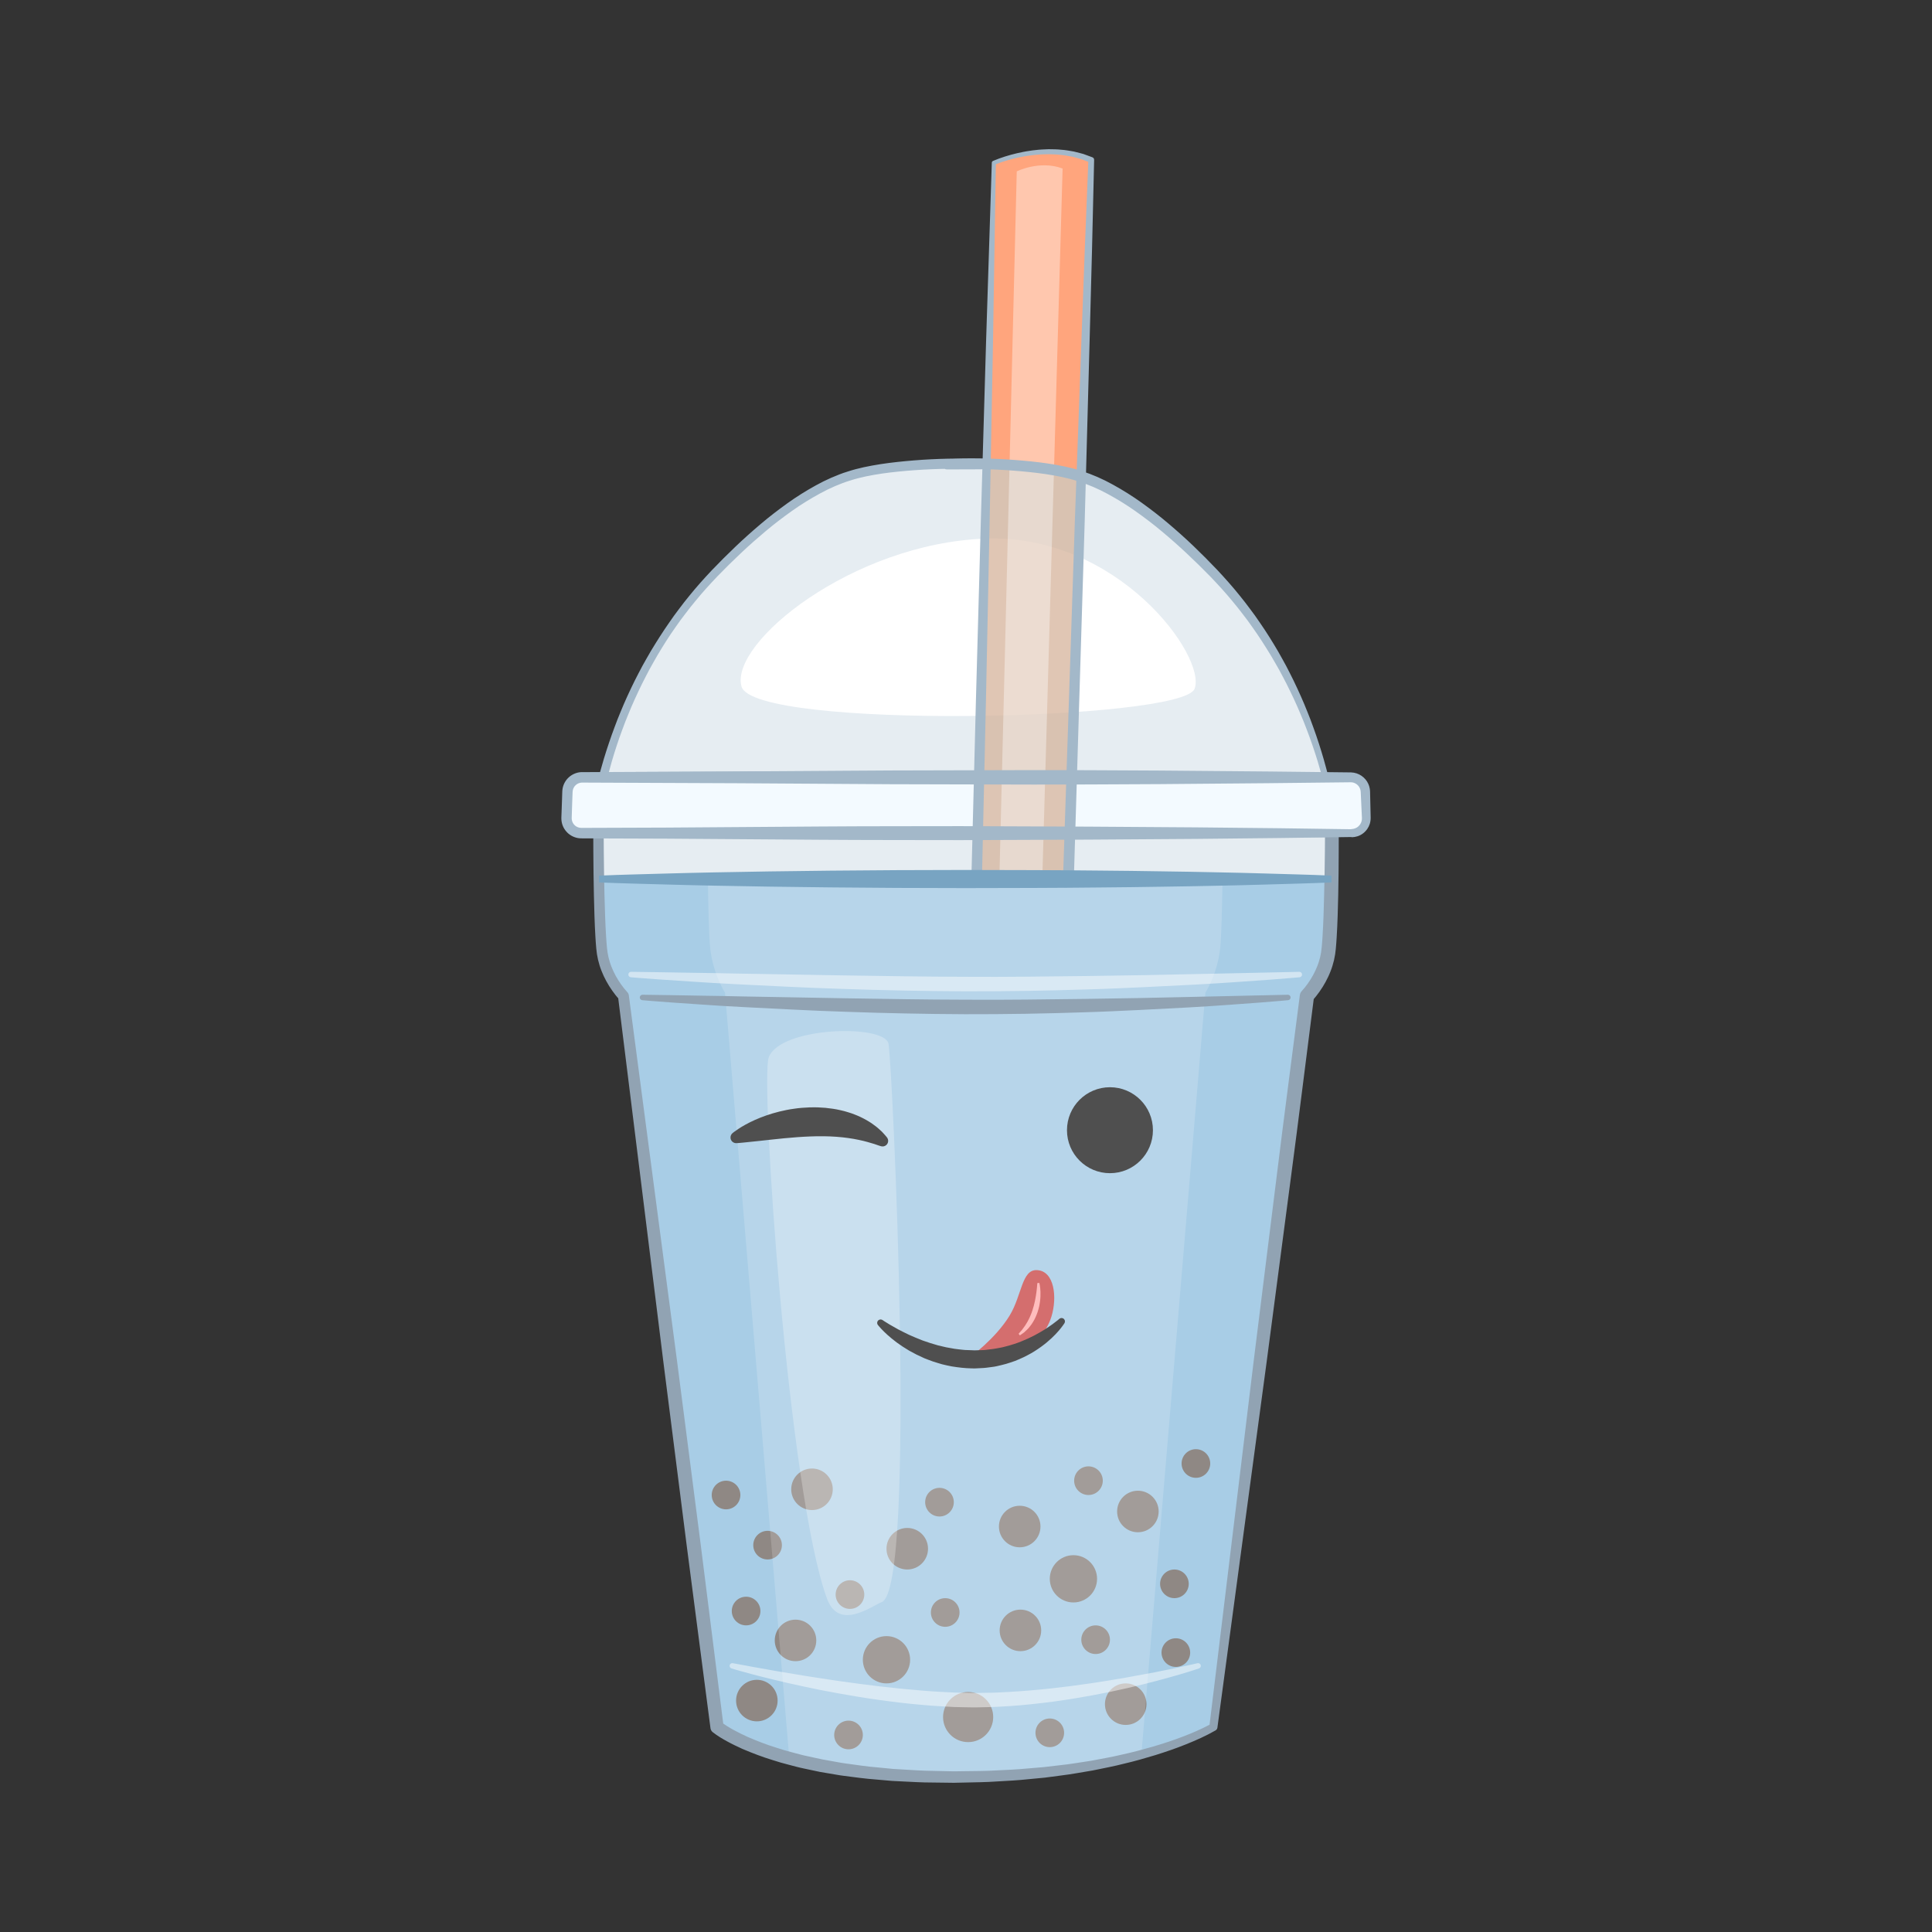 <?xml version="1.0" encoding="utf-8"?>
<!-- Generator: Adobe Illustrator 16.0.0, SVG Export Plug-In . SVG Version: 6.00 Build 0)  -->
<!DOCTYPE svg PUBLIC "-//W3C//DTD SVG 1.1//EN" "http://www.w3.org/Graphics/SVG/1.1/DTD/svg11.dtd">
<svg version="1.1" id="Layer_1" xmlns="http://www.w3.org/2000/svg" xmlns:xlink="http://www.w3.org/1999/xlink" x="0px" y="0px"
	 width="350px" height="350px" viewBox="0 0 350 350" enable-background="new 0 0 350 350" xml:space="preserve">
<rect x="0" y="0" width="350" height="350" fill="#333333" stroke="none"/>
<g>
	<path fill="#E6EDF2" d="M219.814,312.891l16.953-132.467c0,0,3.137-3.186,3.829-7.684c0.691-4.498,0.691-22.318,0.691-22.318
		H176.41h-3.113h-64.878c0,0,0,17.82,0.692,22.318s3.83,7.684,3.83,7.684l16.953,132.467c0,0,10.708,9.045,42.886,9.045
		C204.957,321.936,219.814,312.891,219.814,312.891z"/>
	<g>
		<path fill="#A8CDE6" d="M108.495,159.246c0.083,5.176,0.254,11.147,0.616,13.494c0.692,4.498,3.83,7.684,3.83,7.684
			l16.953,132.467c0,0,10.708,9.045,42.886,9.045c32.177,0,47.034-9.045,47.034-9.045l16.952-132.467c0,0,3.138-3.186,3.83-7.684
			c0.361-2.347,0.533-8.318,0.616-13.494H108.495z"/>
	</g>
	<g>
		<circle fill="#8F8884" cx="144.116" cy="297.178" r="3.762"/>
		<circle fill="#8F8884" cx="137.11" cy="308.076" r="3.763"/>
		<circle fill="#8F8884" cx="164.358" cy="280.566" r="3.763"/>
		<circle fill="#8F8884" cx="147.1" cy="269.799" r="3.763"/>
		<circle fill="#8F8884" cx="160.595" cy="300.68" r="4.282"/>
		<path fill="#8F8884" d="M156.313,314.303c0,1.434-1.162,2.598-2.596,2.598c-1.433,0-2.595-1.164-2.595-2.598
			c0-1.432,1.163-2.594,2.595-2.594C155.151,311.709,156.313,312.871,156.313,314.303z"/>
		<circle fill="#8F8884" cx="153.978" cy="288.873" r="2.595"/>
		<circle fill="#8F8884" cx="139.055" cy="279.918" r="2.595"/>
		<circle fill="#8F8884" cx="171.235" cy="292.117" r="2.595"/>
		<circle fill="#8F8884" cx="198.483" cy="297.047" r="2.595"/>
		<circle fill="#8F8884" cx="212.756" cy="286.926" r="2.595"/>
		<circle fill="#8F8884" cx="216.649" cy="265.127" r="2.595"/>
		<circle fill="#8F8884" cx="135.163" cy="291.855" r="2.595"/>
		<circle fill="#8F8884" cx="131.53" cy="270.836" r="2.595"/>
		<circle fill="#8F8884" cx="170.197" cy="272.133" r="2.595"/>
		<circle fill="#8F8884" cx="190.179" cy="313.916" r="2.595"/>
		<circle fill="#8F8884" cx="213.016" cy="299.383" r="2.595"/>
		<circle fill="#8F8884" cx="197.186" cy="268.24" r="2.595"/>
		<path fill="#8F8884" d="M179.929,311.059c0,2.51-2.033,4.543-4.542,4.543c-2.507,0-4.542-2.033-4.542-4.543
			c0-2.506,2.034-4.541,4.542-4.541C177.896,306.518,179.929,308.553,179.929,311.059z"/>
		<circle fill="#8F8884" cx="184.859" cy="295.361" r="3.763"/>
		<circle fill="#8F8884" cx="203.933" cy="308.725" r="3.763"/>
		<circle fill="#8F8884" cx="184.729" cy="276.545" r="3.763"/>
		<circle fill="#8F8884" cx="194.461" cy="286.018" r="4.282"/>
		<circle fill="#8F8884" cx="206.139" cy="273.82" r="3.763"/>
	</g>
	<g opacity="0.17">
		<path fill="#FFFFFF" d="M221.057,171.672c0.225-2.208,0.345-7.438,0.41-12.426H128.24c0.065,4.987,0.186,10.218,0.411,12.426
			c0.487,4.775,2.691,8.158,2.691,8.158l11.644,138.709c6.73,1.828,16.401,3.396,29.795,3.396c15.021,0,26.265-1.973,33.987-4.074
			l11.598-138.031C218.365,179.83,220.57,176.447,221.057,171.672z"/>
	</g>
	<path opacity="0.26" fill="#FFFFFF" d="M139.264,191.557c2.035-5.57,20.98-6.086,21.696-2.484
		c0.716,3.598,5.184,98.832-1.231,101.166c-1.747,0.637-7.728,5.318-9.911-0.627C142.816,270.537,137.713,195.801,139.264,191.557z"
		/>
	<path fill="#91A3B3" d="M219.123,312.447l8.001-65.941l4.124-33.129c1.358-11.047,2.826-22.08,4.236-33.119
		c0.036-0.281,0.161-0.531,0.342-0.723l0.021-0.02c0.346-0.367,0.749-0.873,1.084-1.348c0.344-0.49,0.667-0.992,0.95-1.518
		c0.281-0.521,0.544-1.057,0.753-1.607c0.225-0.546,0.386-1.108,0.528-1.671c0.063-0.269,0.116-0.598,0.163-0.821l0.118-0.963
		c0.05-0.611,0.108-1.207,0.143-1.854c0.085-1.269,0.136-2.555,0.185-3.839c0.171-5.142,0.251-10.314,0.276-15.473l1.241,1.242
		l-66.434-0.212l-66.436-0.087l0.942-0.942c0.021,5.162,0.079,10.335,0.26,15.484c0.049,1.286,0.101,2.573,0.186,3.848
		c0.035,0.641,0.096,1.268,0.148,1.898l0.114,0.914c0.048,0.243,0.113,0.629,0.179,0.905c0.139,0.542,0.306,1.127,0.536,1.686
		c0.214,0.563,0.483,1.108,0.771,1.641c0.29,0.535,0.62,1.051,0.969,1.547c0.346,0.488,0.748,0.994,1.118,1.387l0.012,0.012
		c0.149,0.158,0.237,0.354,0.264,0.553l8.728,66.203l4.269,33.113l4.167,33.125l-0.415-0.762c0.27,0.217,0.686,0.492,1.052,0.73
		c0.397,0.23,0.778,0.48,1.191,0.695c0.808,0.451,1.658,0.848,2.505,1.246c1.726,0.742,3.485,1.434,5.299,1.988
		c0.903,0.289,1.807,0.574,2.73,0.803c0.92,0.238,1.831,0.51,2.766,0.697c0.932,0.199,1.858,0.418,2.793,0.605l2.818,0.506
		c0.937,0.186,1.889,0.287,2.834,0.422c0.949,0.123,1.892,0.283,2.845,0.373l2.858,0.277l1.43,0.139l1.435,0.086
		c1.914,0.104,3.826,0.256,5.747,0.268l2.878,0.064l0.719,0.016l0.18,0.004l0.163-0.002l0.361-0.004l1.45-0.02
		c1.928-0.031,3.872-0.018,5.773-0.139c1.909-0.09,3.82-0.168,5.732-0.357l2.868-0.242l2.856-0.334
		c1.91-0.189,3.797-0.539,5.694-0.814c1.881-0.361,3.774-0.672,5.636-1.127c1.873-0.404,3.724-0.9,5.563-1.43
		c1.834-0.543,3.657-1.129,5.436-1.818C215.937,313.979,217.603,313.26,219.123,312.447z M220.181,313.494
		c-1.762,1.014-3.529,1.783-5.353,2.518c-1.813,0.736-3.662,1.359-5.523,1.943c-1.864,0.568-3.74,1.102-5.637,1.545
		c-1.887,0.49-3.804,0.838-5.71,1.236c-1.921,0.307-3.832,0.691-5.765,0.916l-2.894,0.383l-2.904,0.277
		c-1.932,0.209-3.881,0.311-5.829,0.418c-1.955,0.143-3.877,0.146-5.81,0.197l-1.449,0.031l-0.362,0.01l-0.199,0.002l-0.183-0.002
		l-0.729-0.01l-2.916-0.037c-1.945,0.008-3.888-0.127-5.833-0.217l-1.458-0.072l-1.456-0.127l-2.912-0.256
		c-0.971-0.082-1.937-0.234-2.905-0.348c-0.967-0.133-1.938-0.227-2.9-0.408l-2.891-0.49c-0.959-0.189-1.916-0.408-2.873-0.609
		c-0.961-0.189-1.905-0.465-2.856-0.707c-0.954-0.23-1.893-0.523-2.832-0.82c-1.883-0.568-3.73-1.279-5.555-2.057
		c-0.903-0.42-1.806-0.838-2.687-1.324c-0.445-0.229-0.876-0.506-1.314-0.76c-0.442-0.289-0.841-0.537-1.326-0.922
		c-0.234-0.188-0.373-0.449-0.41-0.723l-0.005-0.039l-4.31-33.107l-4.208-33.123l-8.225-66.266l0.275,0.566
		c-0.518-0.551-0.914-1.066-1.317-1.633c-0.392-0.561-0.759-1.137-1.085-1.742c-0.324-0.604-0.625-1.223-0.871-1.868
		c-0.259-0.641-0.453-1.3-0.626-2.013c-0.08-0.353-0.121-0.606-0.193-0.998l-0.123-1.012c-0.054-0.658-0.115-1.319-0.149-1.97
		c-0.084-1.307-0.132-2.604-0.179-3.903c-0.167-5.192-0.212-10.367-0.219-15.552c0-0.52,0.42-0.941,0.94-0.942h0.002l66.436-0.088
		l66.434-0.211c0.684-0.002,1.239,0.55,1.242,1.234v0.004v0.003c-0.003,5.189-0.024,10.364-0.201,15.563
		c-0.048,1.301-0.097,2.6-0.182,3.913c-0.033,0.645-0.098,1.336-0.155,2.014l-0.117,0.963c-0.073,0.412-0.127,0.722-0.209,1.082
		c-0.171,0.691-0.37,1.374-0.635,2.027c-0.251,0.658-0.558,1.289-0.889,1.904c-0.331,0.613-0.705,1.201-1.104,1.771
		c-0.414,0.578-0.809,1.094-1.351,1.67l0.36-0.744c-1.414,11.039-2.771,22.084-4.238,33.119l-4.354,33.102l-8.909,66.178
		c-0.029,0.211-0.154,0.387-0.325,0.486L220.181,313.494z"/>
	<path fill="#91A3B3" d="M116.401,180.207c0,0,1.829,0.027,5.028,0.072c1.6,0.027,3.542,0.061,5.77,0.1
		c2.227,0.029,4.741,0.07,7.48,0.139c5.481,0.098,11.876,0.213,18.727,0.334c3.425,0.053,6.962,0.107,10.559,0.162
		c3.594,0.053,7.246,0.082,10.895,0.092c3.636,0.029,7.313,0.012,10.894-0.02c3.594-0.043,7.131-0.082,10.553-0.121
		c3.425-0.055,6.735-0.107,9.875-0.156c3.139-0.068,6.107-0.133,8.848-0.191c10.963-0.246,18.272-0.41,18.272-0.41
		c0.271-0.006,0.498,0.209,0.504,0.482c0.005,0.258-0.193,0.477-0.447,0.502c0,0-1.823,0.176-5.017,0.424
		c-1.597,0.117-3.535,0.26-5.76,0.422c-2.225,0.158-4.735,0.338-7.477,0.48s-5.712,0.297-8.853,0.459
		c-3.143,0.145-6.457,0.314-9.887,0.41c-3.433,0.105-6.976,0.217-10.584,0.27c-3.618,0.053-7.255,0.088-10.932,0.076
		c-3.664-0.004-7.326-0.072-10.929-0.139c-3.604-0.061-7.148-0.182-10.578-0.297c-3.429-0.104-6.743-0.254-9.884-0.41
		c-3.141-0.16-6.11-0.311-8.852-0.449c-2.74-0.137-5.25-0.297-7.476-0.453c-2.225-0.152-4.164-0.287-5.761-0.396
		c-3.194-0.23-5.018-0.396-5.018-0.396c-0.27-0.023-0.472-0.262-0.449-0.533C115.926,180.4,116.147,180.205,116.401,180.207z"/>
	<g opacity="0.48">
		<path fill="#FFFFFF" d="M114.325,176.055c0,0,1.893,0.027,5.206,0.072c1.657,0.027,3.668,0.063,5.975,0.1
			c2.307,0.029,4.909,0.07,7.747,0.139c5.676,0.098,12.297,0.213,19.392,0.336c3.545,0.051,7.209,0.105,10.933,0.158
			c3.723,0.055,7.504,0.084,11.283,0.094c3.766,0.029,7.571,0.014,11.281-0.02c3.721-0.041,7.384-0.082,10.929-0.121
			c3.546-0.055,6.974-0.107,10.225-0.156c3.251-0.066,6.324-0.131,9.162-0.191c11.354-0.246,18.921-0.41,18.921-0.41
			c0.273-0.006,0.498,0.211,0.503,0.482c0.007,0.26-0.192,0.477-0.447,0.502c0,0-1.889,0.176-5.194,0.426
			c-1.654,0.117-3.663,0.258-5.967,0.422c-2.304,0.156-4.903,0.336-7.742,0.479c-2.838,0.143-5.913,0.297-9.166,0.459
			c-3.253,0.146-6.686,0.313-10.237,0.412c-3.554,0.104-7.223,0.215-10.958,0.268c-3.745,0.053-7.512,0.088-11.318,0.078
			c-3.793-0.008-7.584-0.072-11.316-0.141c-3.73-0.061-7.401-0.182-10.952-0.295c-3.551-0.107-6.982-0.256-10.235-0.412
			c-3.252-0.16-6.327-0.311-9.165-0.449c-2.838-0.135-5.438-0.299-7.742-0.453c-2.304-0.154-4.313-0.287-5.967-0.396
			c-3.307-0.23-5.196-0.396-5.196-0.396c-0.271-0.023-0.473-0.26-0.451-0.531C113.848,176.248,114.069,176.055,114.325,176.055z"/>
	</g>
	<path fill="#E6EDF2" d="M240.077,140.653c-3.606-13.792-10.354-26.634-20.287-36.915c-6.451-6.676-15.931-15.229-25.017-17.75
		c-3.274-0.91-6.697-1.326-10.075-1.617c-4.358-0.375-8.759-0.463-13.132-0.292h6.228c-4.371-0.172-8.772-0.083-13.13,0.292
		c-3.378,0.291-6.801,0.707-10.075,1.617c-9.086,2.521-18.565,11.074-25.017,17.75c-9.935,10.281-16.681,23.123-20.288,36.915
		H240.077z"/>
	<path fill="#F3FAFF" d="M244.822,150.929c1.521,0.007,2.745-1.253,2.693-2.775l-0.164-4.744c-0.049-1.409-1.18-2.541-2.59-2.588
		H105.386c-1.409,0.048-2.541,1.179-2.59,2.588l-0.163,4.744c-0.052,1.522,1.17,2.782,2.693,2.775H244.822z"/>
	<path fill="#FFFFFF" d="M216.408,124.787c2.231-5.8-13.829-28.105-37.919-27.213c-24.09,0.892-46.287,18.851-44.166,26.767
		C136.446,132.257,214.179,130.586,216.408,124.787z"/>
	<path opacity="0.38" fill="#42DEFB" d="M180.044,29.49c0,0,9.342-4.152,17.646-0.519l-4.152,130.794l-16.608-0.519L180.044,29.49z"
		/>
	<path fill="#FFA57D" d="M195.873,86.237l1.817-57.266c-8.305-3.633-17.646,0.519-17.646,0.519l-1.3,54.152
		C185.84,83.41,191.741,84.794,195.873,86.237z"/>
	<path opacity="0.57" fill="#FFA57D" d="M180.044,29.49c0,0,9.342-4.152,17.646-0.519l-4.152,130.794l-16.608-0.519L180.044,29.49z"
		/>
	<path fill="#A3B8C9" d="M179.897,29.151c1.425-0.604,2.883-1.047,4.374-1.4c0.371-0.091,0.748-0.157,1.122-0.237
		c0.374-0.085,0.755-0.126,1.133-0.191c0.377-0.067,0.759-0.107,1.141-0.145c0.381-0.038,0.762-0.09,1.146-0.099l1.151-0.051
		l1.154,0.02c0.386-0.006,0.77,0.05,1.154,0.078c0.384,0.038,0.771,0.055,1.149,0.133l1.145,0.195
		c0.379,0.083,0.751,0.192,1.127,0.288l0.563,0.148l0.548,0.2l1.094,0.404c0.197,0.073,0.316,0.261,0.313,0.459v0.034l-0.384,16.353
		l-0.433,16.353l-0.888,32.703l-1.987,65.399c-0.017,0.542-0.469,0.967-1.01,0.95h-0.003l-16.607-0.544
		c-0.524-0.016-0.938-0.455-0.926-0.979l0.827-32.438l0.89-32.436l0.946-32.436l1.038-32.433v-0.005
		C179.68,29.329,179.771,29.205,179.897,29.151z M180.408,29.753l-0.514,32.191l-0.611,32.443l-0.667,32.441l-0.729,32.44
		l-0.927-0.979l16.609,0.494l-1.012,0.95l2.165-65.394l1.188-32.694l0.605-16.347l0.655-16.345l0.312,0.493l-1.022-0.396
		l-0.512-0.197l-0.53-0.148c-0.354-0.096-0.703-0.206-1.061-0.291l-1.083-0.203c-0.359-0.081-0.729-0.103-1.095-0.145
		c-0.366-0.033-0.731-0.094-1.102-0.093l-1.107-0.037l-1.109,0.031c-0.371,0.002-0.74,0.046-1.109,0.076
		c-0.369,0.03-0.738,0.063-1.106,0.122c-0.367,0.057-0.737,0.091-1.102,0.167c-0.364,0.071-0.732,0.129-1.095,0.211
		C183.075,28.845,181.709,29.243,180.408,29.753z"/>
	<path opacity="0.38" fill="#FFFFFF" d="M184.196,31.047c0,0,4.152-2.076,8.304-0.519l-3.634,127.161h-7.784L184.196,31.047z"/>
	<path fill="#A3B8C9" d="M239.346,140.116c-0.211-0.743-0.418-1.489-0.644-2.222c-0.313-0.952-0.586-1.911-0.93-2.855
		c-0.333-0.947-0.652-1.897-1.024-2.829c-0.352-0.939-0.722-1.871-1.119-2.792c-0.766-1.853-1.624-3.665-2.52-5.456
		c-0.445-0.897-0.936-1.771-1.4-2.657c-0.498-0.868-0.99-1.74-1.503-2.599c-1.045-1.708-2.116-3.397-3.28-5.023l-0.87-1.222
		l-0.908-1.193c-0.596-0.802-1.23-1.573-1.868-2.344c-1.268-1.544-2.618-3.017-3.999-4.459c-1.404-1.442-2.833-2.839-4.296-4.21
		c-1.459-1.375-2.962-2.697-4.495-3.979c-1.529-1.286-3.121-2.491-4.743-3.641c-1.622-1.153-3.314-2.19-5.047-3.132
		c-1.731-0.948-3.54-1.725-5.39-2.31c-1.863-0.615-3.788-0.98-5.756-1.287c-1.962-0.293-3.953-0.49-5.955-0.647
		c-3.982-0.307-7.994-0.372-11.994-0.221l-0.038-1.919l6.228,0.02l-0.037,1.88c-4-0.172-8.011-0.13-12.004,0.156
		c-2,0.146-3.994,0.332-5.963,0.614c-1.961,0.295-3.924,0.661-5.78,1.265c-0.994,0.287-1.845,0.652-2.755,1.023l-1.344,0.615
		l-1.317,0.682c-1.738,0.945-3.436,1.986-5.063,3.142c-1.625,1.153-3.219,2.36-4.752,3.649c-1.535,1.285-3.041,2.608-4.499,3.986
		c-1.457,1.373-2.9,2.794-4.281,4.22c-1.401,1.473-2.737,2.939-4,4.486c-0.634,0.773-1.268,1.548-1.862,2.353l-0.905,1.198
		l-0.866,1.226c-1.165,1.629-2.222,3.331-3.25,5.049c-0.505,0.864-0.987,1.742-1.476,2.615c-0.457,0.891-0.938,1.77-1.375,2.671
		c-0.877,1.8-1.716,3.62-2.463,5.479c-0.387,0.923-0.747,1.858-1.088,2.8c-0.362,0.934-0.673,1.887-0.994,2.835
		c-0.631,1.901-1.176,3.83-1.688,5.766l-0.747-0.967l32.699-0.156l16.349-0.019l16.349,0.027l16.35,0.043l16.349,0.08l16.35,0.109
		L239.346,140.116z M240.077,141.183l-16.349,0.157l-16.35,0.109l-16.349,0.08l-16.35,0.043l-16.349,0.027l-16.349-0.02
		l-32.699-0.155l-0.013,0c-0.423-0.001-0.763-0.345-0.761-0.768c0.001-0.067,0.011-0.137,0.028-0.199
		c0.541-1.963,1.115-3.917,1.775-5.844c0.333-0.962,0.651-1.929,1.022-2.878c0.351-0.956,0.72-1.905,1.118-2.842
		c0.766-1.887,1.626-3.735,2.526-5.562c0.447-0.915,0.94-1.807,1.408-2.711c0.5-0.887,0.995-1.778,1.512-2.655
		c1.051-1.745,2.141-3.466,3.307-5.138l0.875-1.253l0.913-1.226c0.601-0.824,1.241-1.617,1.883-2.409
		c1.281-1.591,2.658-3.122,4.032-4.583c1.419-1.486,2.846-2.907,4.32-4.315c1.469-1.406,2.989-2.76,4.543-4.078
		c1.552-1.321,3.173-2.565,4.833-3.759c1.659-1.195,3.404-2.283,5.207-3.278l1.369-0.719l1.407-0.655
		c0.952-0.4,1.967-0.826,2.914-1.104c1.984-0.658,4.007-1.043,6.033-1.365c2.028-0.309,4.057-0.515,6.084-0.68
		c4.062-0.326,8.142-0.404,12.212-0.264c0.52,0.018,0.925,0.453,0.907,0.973c-0.018,0.506-0.432,0.905-0.935,0.907h-0.01
		l-6.228,0.02c-0.53,0.001-0.961-0.427-0.963-0.957c-0.001-0.518,0.407-0.941,0.92-0.962h0.005c4.073-0.163,8.15-0.106,12.223,0.199
		c2.026,0.154,4.059,0.349,6.092,0.648c2.021,0.309,4.083,0.696,6.059,1.343c1.999,0.64,3.911,1.485,5.717,2.487
		c1.809,0.999,3.558,2.089,5.222,3.288c1.663,1.196,3.287,2.444,4.841,3.767c1.556,1.32,3.08,2.676,4.549,4.085
		c1.466,1.409,2.908,2.855,4.303,4.324c1.395,1.493,2.757,3.017,4.033,4.611c0.64,0.794,1.278,1.591,1.877,2.417l0.911,1.23
		l0.871,1.257c1.166,1.674,2.242,3.408,3.276,5.164c0.509,0.883,0.995,1.779,1.486,2.671c0.459,0.909,0.942,1.806,1.381,2.726
		c0.881,1.836,1.722,3.691,2.469,5.584c0.388,0.94,0.747,1.892,1.088,2.85c0.361,0.951,0.671,1.92,0.992,2.884
		c0.332,0.96,0.597,1.949,0.897,2.922c0.284,0.976,0.529,1.951,0.796,2.926c0.078,0.286-0.091,0.581-0.377,0.659
		c-0.044,0.012-0.088,0.019-0.133,0.019L240.077,141.183z"/>
	<g>
		<path fill="#78A4C2" d="M241.213,159.861c0,0-0.52,0.02-1.491,0.057c-0.972,0.033-2.397,0.101-4.212,0.146
			c-3.629,0.089-8.813,0.283-15.035,0.396c-3.11,0.068-6.479,0.132-10.044,0.178c-3.563,0.055-7.322,0.11-11.211,0.137
			c-3.889,0.031-7.906,0.083-11.988,0.084c-4.084,0.01-8.23,0.019-12.377,0.029c-4.148-0.011-8.295-0.023-12.378-0.035
			c-4.083-0.032-8.1-0.063-11.988-0.093c-3.889-0.048-7.646-0.095-11.211-0.14c-3.564-0.063-6.934-0.122-10.044-0.177
			c-6.221-0.119-11.406-0.298-15.035-0.386c-1.814-0.043-3.24-0.112-4.212-0.143c-0.972-0.036-1.49-0.055-1.49-0.055v-1.231
			c0,0,0.519-0.019,1.49-0.055c0.972-0.031,2.397-0.1,4.212-0.142c3.629-0.088,8.814-0.268,15.035-0.386
			c3.11-0.055,6.48-0.114,10.044-0.177c3.564-0.044,7.322-0.091,11.211-0.14c3.888-0.03,7.906-0.061,11.988-0.092
			c4.083-0.012,8.23-0.023,12.378-0.035c4.146,0.01,8.293,0.02,12.377,0.029c4.082,0.001,8.1,0.053,11.988,0.084
			c3.889,0.026,7.647,0.081,11.211,0.137c3.564,0.046,6.934,0.109,10.044,0.178c6.222,0.112,11.406,0.307,15.035,0.395
			c1.814,0.045,3.24,0.113,4.212,0.146c0.972,0.037,1.491,0.057,1.491,0.057V159.861z"/>
	</g>
	<path fill="#A3B8C9" d="M244.787,150.191c0,0,0.074-0.004,0.221-0.013c0.092,0,0.11-0.021,0.183-0.029
		c0.061-0.009,0.16-0.039,0.256-0.069c0.377-0.124,0.974-0.502,1.205-1.275c0.053-0.19,0.083-0.398,0.074-0.62
		c-0.015-0.311-0.029-0.638-0.046-0.98c-0.031-0.686-0.066-1.434-0.104-2.244c-0.019-0.404-0.038-0.824-0.059-1.258l-0.007-0.164
		l-0.005-0.082c0-0.023,0.003,0.05,0,0l-0.004-0.042c-0.009-0.115-0.022-0.229-0.037-0.265c-0.02-0.114-0.079-0.288-0.146-0.421
		c-0.259-0.57-0.921-1.012-1.573-1.012c-4.171,0.046-9.235,0.102-15.044,0.166c-5.81,0.049-12.363,0.105-19.513,0.166
		c-7.15,0.022-14.896,0.097-23.089,0.084c-8.191-0.021-16.831-0.042-25.768-0.065c-8.938-0.058-18.172-0.117-27.556-0.177
		c-9.359-0.039-18.865-0.079-28.372-0.118c-0.823,0.029-1.503,0.645-1.64,1.416c-0.023,0.102-0.023,0.174-0.034,0.307l-0.016,0.447
		l-0.034,0.893l-0.061,1.785l-0.028,0.892l-0.014,0.446l-0.007,0.223c0.001-0.061,0.001,0.047,0.002,0.063l0.002,0.111
		c0.017,0.333,0.167,0.746,0.424,1.025c0.25,0.297,0.606,0.49,0.978,0.566c0.095,0.014,0.189,0.029,0.287,0.028
		c0.096,0.007,0.283,0.001,0.419,0.003l0.891-0.002c4.748-0.017,9.478-0.033,14.169-0.049c9.384-0.067,18.619-0.133,27.556-0.196
		c8.937-0.066,17.577-0.047,25.769-0.067c8.191,0.032,15.938,0.062,23.088,0.089c7.149,0.049,13.703,0.093,19.513,0.133
		c5.809,0.06,10.873,0.112,15.044,0.156c8.342,0.116,13.108,0.183,13.108,0.183L244.787,150.191z M244.822,151.635
		c0,0-4.767,0.066-13.108,0.183c-4.171,0.043-9.235,0.096-15.044,0.156c-5.81,0.04-12.363,0.084-19.513,0.133
		c-7.15,0.028-14.896,0.058-23.088,0.089c-8.192-0.02-16.832-0.001-25.769-0.067c-8.938-0.064-18.172-0.13-27.556-0.197
		c-4.692-0.016-9.422-0.032-14.169-0.049l-0.891-0.002c-0.16-0.003-0.271,0.003-0.471-0.006c-0.2-0.003-0.399-0.03-0.598-0.065
		c-0.79-0.16-1.526-0.582-2.044-1.196c-0.528-0.616-0.839-1.371-0.873-2.227l-0.002-0.271l0.008-0.223l0.017-0.446l0.033-0.892
		l0.063-1.785l0.028-0.893l0.014-0.446c0.01-0.164,0.02-0.39,0.06-0.58c0.14-0.793,0.557-1.535,1.162-2.064
		c0.586-0.531,1.417-0.87,2.169-0.904c9.559-0.043,19.117-0.086,28.528-0.128c9.384-0.06,18.619-0.12,27.556-0.177
		c8.937-0.023,17.577-0.044,25.768-0.065c8.192-0.013,15.938,0.062,23.089,0.084c7.149,0.062,13.703,0.117,19.513,0.166
		c5.809,0.064,10.873,0.12,15.044,0.166c1.457,0.042,2.624,0.95,3.128,2.069c0.128,0.287,0.217,0.55,0.271,0.88
		c0.032,0.184,0.038,0.293,0.045,0.398l0.007,0.124l0.002,0.083l0.004,0.163c0.011,0.435,0.02,0.855,0.028,1.26
		c0.019,0.811,0.035,1.56,0.051,2.246c0.008,0.343,0.016,0.671,0.022,0.983c0.006,0.402-0.056,0.785-0.162,1.129
		c-0.22,0.692-0.624,1.211-1.034,1.568c-0.412,0.359-0.838,0.56-1.189,0.671c-0.181,0.054-0.326,0.093-0.481,0.117
		c-0.144,0.021-0.304,0.044-0.359,0.041c-0.147,0.005-0.222,0.008-0.222,0.008L244.822,151.635z"/>
	<circle fill="#4F4F4F" cx="201.079" cy="204.748" r="7.786"/>
	<path fill="#4F4F4F" d="M132.708,205.271c0,0,0.382-0.318,1.06-0.762c0.683-0.451,1.689-1.035,2.955-1.605
		c1.266-0.568,2.794-1.121,4.491-1.539c0.85-0.203,1.738-0.391,2.656-0.51c0.914-0.141,1.859-0.205,2.808-0.244
		c0.474-0.016,0.953-0.004,1.427-0.004c0.477,0.02,0.951,0.049,1.422,0.086c0.943,0.096,1.873,0.223,2.761,0.438
		c0.444,0.104,0.88,0.203,1.3,0.346c0.422,0.129,0.833,0.254,1.224,0.42c0.787,0.297,1.507,0.652,2.147,1.014
		c0.316,0.193,0.624,0.359,0.899,0.551c0.274,0.197,0.535,0.379,0.771,0.561c0.475,0.357,0.843,0.734,1.157,1.014
		c0.299,0.303,0.509,0.568,0.661,0.732c0.144,0.176,0.221,0.268,0.221,0.268c0.355,0.43,0.295,1.064-0.134,1.42
		c-0.265,0.219-0.609,0.281-0.918,0.195l-0.13-0.039c0,0-0.427-0.125-1.105-0.373c-0.356-0.1-0.77-0.234-1.248-0.365
		c-0.237-0.061-0.491-0.129-0.757-0.199c-0.267-0.059-0.547-0.121-0.841-0.186c-0.584-0.121-1.214-0.24-1.887-0.328
		c-0.668-0.102-1.38-0.168-2.118-0.225c-1.475-0.109-3.065-0.127-4.679-0.063c-1.612,0.059-3.244,0.186-4.792,0.334
		c-0.773,0.082-1.528,0.148-2.246,0.234c-0.724,0.08-1.408,0.154-2.04,0.223c-1.271,0.145-2.35,0.258-3.113,0.324
		c-0.376,0.047-0.684,0.059-0.885,0.08c-0.203,0.014-0.31,0.021-0.31,0.021l-0.028,0.002c-0.568,0.039-1.06-0.393-1.098-0.959
		C132.318,205.793,132.467,205.477,132.708,205.271z"/>
	<path fill="#D46E6E" d="M175.647,245.922c0,0,4.679-3.355,7.265-7.611c2.231-3.67,2.167-8.338,4.932-8.219
		c3.173,0.139,3.718,4.91,2.628,8.445c-0.961,3.113-3.407,5.049-3.407,5.049"/>
	<path fill="#4F4F4F" d="M159.893,239.148c0,0,0.12,0.084,0.325,0.217c0.221,0.135,0.544,0.336,0.957,0.592
		c0.416,0.248,0.931,0.535,1.518,0.859c0.596,0.316,1.272,0.652,2.013,1.008c0.749,0.338,1.566,0.676,2.434,1.016
		c0.44,0.15,0.891,0.305,1.353,0.459c0.465,0.141,0.94,0.283,1.423,0.426c0.486,0.127,0.986,0.229,1.488,0.35
		c0.506,0.09,1.017,0.182,1.533,0.275c0.516,0.086,1.043,0.117,1.566,0.184c0.525,0.064,1.058,0.033,1.584,0.074l0.397,0.021
		l0.024,0.002h0.013c-0.134,0.004-0.029,0.002-0.057,0.002l0.054-0.002l0.107-0.004l0.213-0.008l0.853-0.025
		c0.597,0.002,1.065-0.078,1.563-0.133c0.487-0.045,0.997-0.131,1.5-0.225c0.506-0.07,0.993-0.197,1.474-0.324
		c0.485-0.107,0.947-0.27,1.407-0.408c0.464-0.129,0.897-0.309,1.327-0.473c0.854-0.342,1.65-0.705,2.37-1.078
		c0.717-0.379,1.366-0.754,1.93-1.107c0.558-0.363,1.043-0.688,1.431-0.971c0.382-0.291,0.688-0.512,0.885-0.678
		c0.188-0.156,0.289-0.238,0.289-0.238l0.05-0.043c0.261-0.219,0.648-0.182,0.867,0.078c0.182,0.219,0.188,0.523,0.034,0.746
		c0,0-0.09,0.127-0.257,0.369c-0.168,0.229-0.41,0.566-0.755,0.959c-0.683,0.791-1.737,1.861-3.204,2.918
		c-0.732,0.525-1.555,1.07-2.485,1.541c-0.464,0.234-0.938,0.488-1.448,0.691c-0.503,0.223-1.024,0.438-1.573,0.598
		c-0.544,0.18-1.099,0.359-1.677,0.482c-0.572,0.139-1.151,0.291-1.783,0.354c-0.616,0.08-1.266,0.18-1.806,0.189l-0.853,0.043
		l-0.213,0.012l-0.107,0.004l-0.053,0.004l-0.097,0.002l-0.029-0.002l-0.457-0.012c-1.221-0.018-2.433-0.166-3.615-0.359
		c-0.585-0.125-1.17-0.225-1.735-0.381c-0.559-0.17-1.115-0.324-1.653-0.504c-0.529-0.199-1.056-0.379-1.557-0.588
		c-0.493-0.23-0.978-0.445-1.439-0.672c-0.455-0.244-0.901-0.469-1.321-0.707c-0.409-0.256-0.805-0.504-1.184-0.74
		c-0.368-0.256-0.724-0.49-1.052-0.73c-0.32-0.25-0.623-0.486-0.907-0.711c-0.561-0.455-1.023-0.883-1.395-1.244
		c-0.374-0.363-0.645-0.67-0.832-0.879c-0.195-0.223-0.283-0.334-0.283-0.334l-0.002-0.002c-0.214-0.27-0.17-0.658,0.099-0.873
		C159.367,238.99,159.672,238.99,159.893,239.148z"/>
	<path fill="#FFBDBD" d="M188.286,232.41c0,0,0.174,0.654,0.207,1.65c0.018,0.5,0,1.086-0.085,1.709
		c-0.036,0.313-0.101,0.633-0.165,0.957c-0.092,0.318-0.157,0.65-0.274,0.969c-0.224,0.637-0.489,1.266-0.836,1.805
		c-0.156,0.275-0.334,0.527-0.522,0.752c-0.179,0.232-0.35,0.447-0.541,0.619c-0.18,0.178-0.351,0.336-0.503,0.473
		c-0.166,0.121-0.311,0.227-0.431,0.313c-0.239,0.172-0.378,0.26-0.378,0.26l-0.229-0.291c0,0,0.102-0.125,0.284-0.332
		c0.092-0.104,0.204-0.229,0.331-0.369c0.113-0.154,0.239-0.328,0.378-0.518c0.148-0.18,0.271-0.402,0.412-0.625
		c0.149-0.221,0.277-0.469,0.406-0.727c0.144-0.25,0.255-0.529,0.372-0.809c0.132-0.273,0.219-0.572,0.322-0.863
		c0.201-0.584,0.35-1.189,0.47-1.764c0.117-0.574,0.199-1.119,0.263-1.59c0.055-0.471,0.107-0.869,0.121-1.146
		c0.021-0.275,0.031-0.436,0.031-0.436L188.286,232.41z"/>
	<g opacity="0.47">
		<path fill="#FFFFFF" d="M132.757,301.301c0,0,1.311,0.244,3.607,0.668c1.149,0.205,2.544,0.453,4.145,0.736
			c1.601,0.277,3.409,0.582,5.381,0.9c0.987,0.158,2.015,0.324,3.08,0.477c1.064,0.162,2.163,0.34,3.297,0.492
			c2.264,0.324,4.655,0.637,7.128,0.932c2.474,0.297,5.034,0.545,7.633,0.758c1.3,0.104,2.61,0.209,3.926,0.26l1.977,0.098
			l1.976,0.039c0.651,0.01,1.339,0.041,1.956,0.035l1.999-0.031c1.344,0,2.627-0.096,3.921-0.156
			c2.584-0.146,5.151-0.365,7.619-0.633c1.235-0.148,2.449-0.295,3.638-0.436c1.188-0.166,2.349-0.324,3.479-0.48
			c1.129-0.176,2.227-0.348,3.288-0.512c1.061-0.18,2.086-0.352,3.069-0.518c1.964-0.361,3.765-0.693,5.36-0.986
			c1.594-0.314,2.979-0.602,4.119-0.848c1.139-0.248,2.034-0.443,2.645-0.576c0.606-0.141,0.93-0.213,0.93-0.213l0.01-0.004
			c0.266-0.059,0.529,0.105,0.591,0.371c0.058,0.25-0.089,0.5-0.327,0.578c0,0-0.32,0.105-0.921,0.303
			c-0.602,0.189-1.479,0.479-2.607,0.801c-1.128,0.326-2.502,0.711-4.083,1.135c-1.581,0.418-3.371,0.875-5.337,1.318
			c-0.984,0.217-2.01,0.439-3.071,0.674c-1.066,0.209-2.17,0.426-3.304,0.646c-1.139,0.199-2.31,0.402-3.506,0.609
			c-1.2,0.186-2.427,0.379-3.679,0.543c-2.509,0.318-5.097,0.621-7.767,0.793c-1.334,0.072-2.696,0.178-4.018,0.189l-1.999,0.045
			c-0.719,0.012-1.365-0.016-2.052-0.021l-2.031-0.043c-0.674-0.039-1.347-0.076-2.019-0.115c-1.346-0.061-2.678-0.178-4-0.295
			c-2.646-0.217-5.233-0.553-7.731-0.902c-2.498-0.34-4.9-0.742-7.171-1.158c-2.272-0.402-4.411-0.832-6.376-1.26
			c-7.875-1.68-13.011-3.258-13.011-3.258c-0.26-0.078-0.406-0.355-0.327-0.615C132.27,301.398,132.515,301.256,132.757,301.301z"/>
	</g>
</g>
</svg>
